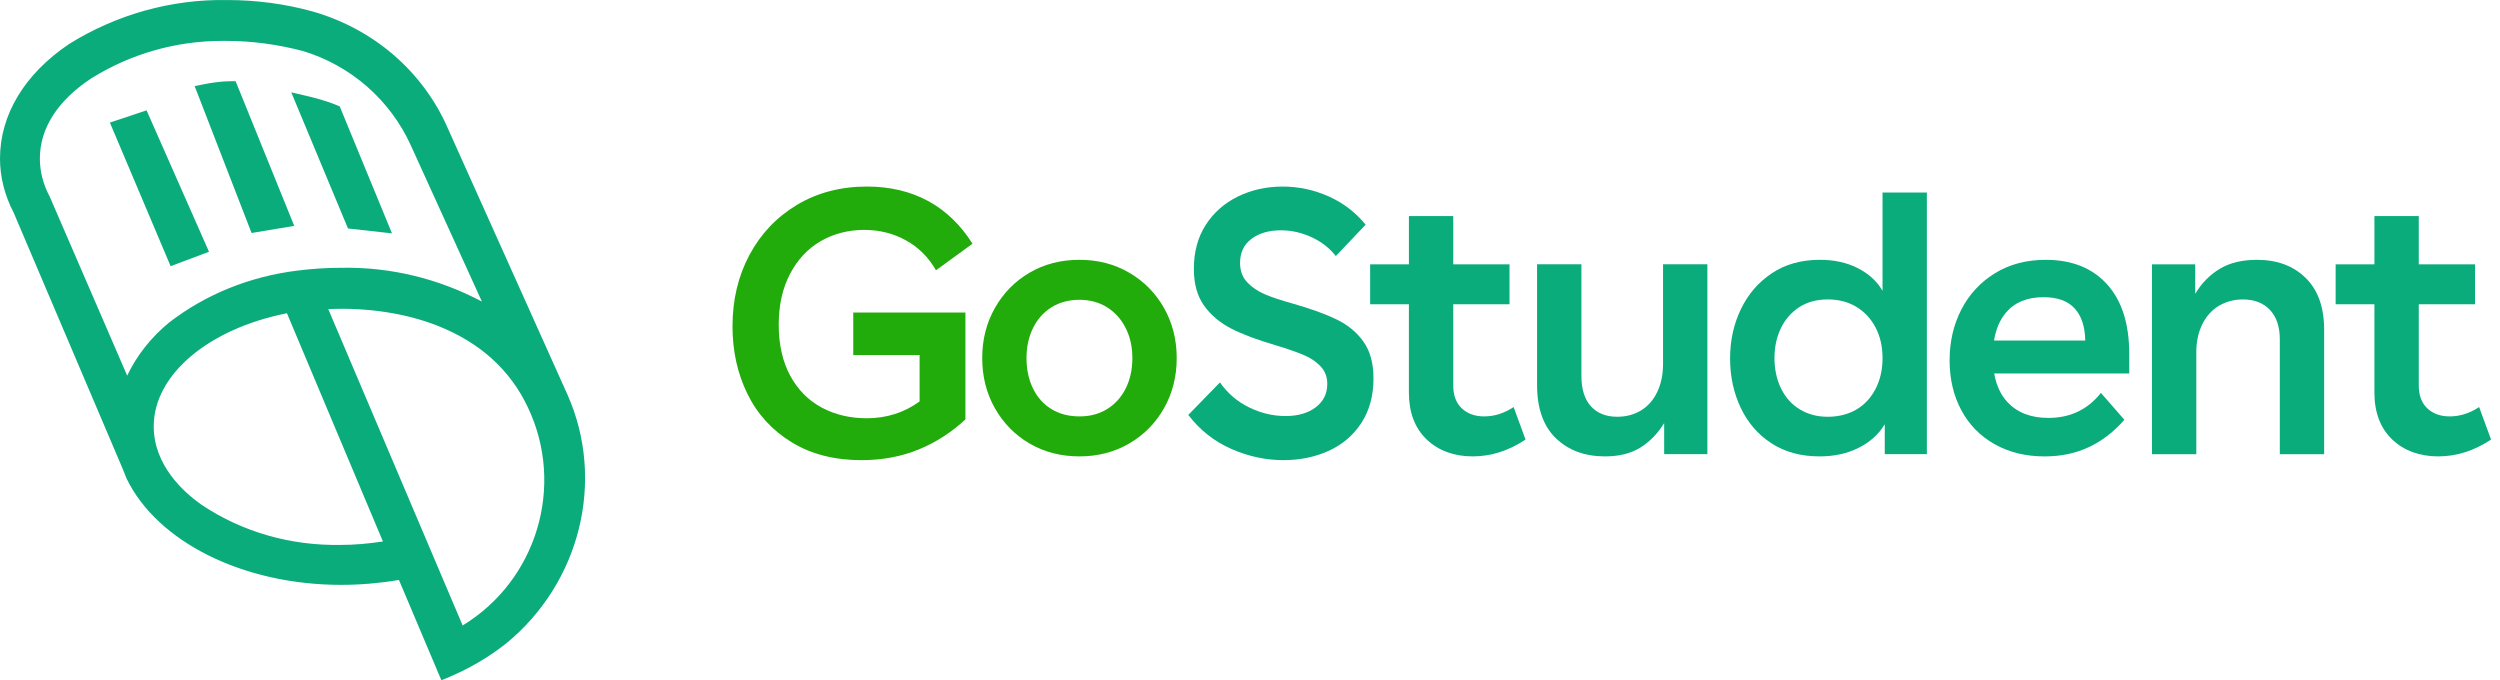 <svg width="147" height="40" viewBox="0 0 147 40" fill="none" xmlns="http://www.w3.org/2000/svg">
<g clip-path="url(#clip0_44_2)">
<path fill-rule="evenodd" clip-rule="evenodd" d="M17.712 5.922C18.425 6.087 19.049 6.245 19.708 6.521L22.503 13.309L20.706 13.109L17.712 5.922ZM13.619 5.123L16.813 13.01L15.016 13.309L11.922 5.323C12.471 5.213 13.015 5.123 13.619 5.123ZM8.428 6.92L11.822 14.607L10.225 15.206L6.931 7.419L8.428 6.92ZM13.355 2.059C10.447 2.004 7.648 2.775 5.179 4.316C3.093 5.692 1.996 7.453 1.996 9.325C1.996 10.151 2.216 10.976 2.6 11.692L7.484 22.976C8.033 21.49 8.965 20.224 10.173 19.233C12.313 17.581 14.838 16.59 17.526 16.26C18.404 16.15 19.227 16.095 20.105 16.095C23.288 16.04 26.416 16.921 29.105 18.572L24.495 8.444C23.233 5.637 20.818 3.544 17.909 2.664C16.428 2.278 14.892 2.058 13.354 2.058L13.355 2.059ZM17.087 18.022C12.203 18.902 8.691 21.765 8.691 25.067C8.691 27.104 10.007 28.811 11.653 29.967C14.123 31.618 17.031 32.443 20.05 32.389C21.037 32.389 22.025 32.279 23.012 32.113L17.086 18.021L17.087 18.022ZM31.354 23.802C28.994 18.792 23.232 17.527 18.788 17.857L27.019 37.233V37.288C31.794 34.645 33.712 28.756 31.354 23.802ZM13.355 0.352C15.056 0.352 16.702 0.572 18.294 1.013C21.751 2.004 24.605 4.426 26.031 7.728L33.055 23.361C35.25 28.316 33.714 34.15 29.543 37.563C28.5 38.389 27.348 39.05 26.141 39.545L23.671 33.71C22.464 33.931 21.256 34.041 20.05 34.041C14.507 34.041 9.514 31.619 7.758 27.985L7.539 27.435L1.119 12.353C0.625 11.417 0.35 10.371 0.35 9.325C0.35 6.903 1.722 4.591 4.246 2.884C6.99 1.178 10.118 0.297 13.355 0.352Z" fill="#0BAC7C"/>
<path d="M25.953 40L23.458 34.102C22.325 34.293 21.18 34.39 20.05 34.39C14.317 34.39 9.251 31.877 7.443 28.138L7.433 28.115L7.213 27.565L0.802 12.502C0.278 11.503 0 10.405 0 9.325C0 6.751 1.438 4.361 4.05 2.595L4.061 2.588C6.868 0.842 10.083 -0.053 13.357 0.002C15.082 0.002 16.773 0.229 18.387 0.675C21.998 1.71 24.9 4.23 26.352 7.589L33.373 23.218C35.606 28.258 34.122 34.267 29.764 37.833C28.715 38.663 27.543 39.346 26.273 39.867L25.953 39.998V40ZM23.884 33.317L26.326 39.088C27.413 38.61 28.421 38.007 29.325 37.291C33.436 33.927 34.84 28.256 32.734 23.504L25.712 7.873C24.342 4.702 21.604 2.326 18.197 1.35C16.647 0.921 15.017 0.703 13.354 0.703L13.025 0.701C9.998 0.71 7.036 1.564 4.435 3.18C2.025 4.809 0.699 6.991 0.699 9.325C0.699 10.296 0.95 11.287 1.426 12.19L1.438 12.216L7.859 27.298L8.077 27.844C9.775 31.342 14.584 33.691 20.049 33.691C21.229 33.691 22.427 33.582 23.608 33.367L23.883 33.317H23.884ZM26.669 37.882V37.305L18.275 17.546L18.761 17.51C21.306 17.32 23.871 17.673 25.98 18.503C28.638 19.548 30.552 21.282 31.669 23.654C34.091 28.74 32.123 34.863 27.187 37.594L26.669 37.882ZM19.302 18.176L27.204 36.777C31.555 34.132 33.243 28.582 31.038 23.952C29.999 21.745 28.211 20.131 25.726 19.153C23.847 18.413 21.584 18.072 19.304 18.176H19.302ZM19.76 32.742C16.759 32.742 13.894 31.886 11.459 30.258C10.29 29.438 8.34 27.679 8.34 25.068C8.34 21.639 11.911 18.601 17.023 17.678L17.299 17.628L23.505 32.385L23.069 32.458C21.942 32.647 20.954 32.738 20.049 32.738C19.953 32.74 19.856 32.741 19.759 32.741L19.76 32.742ZM16.873 18.419C12.246 19.334 9.039 22.044 9.039 25.069C9.039 27.363 10.803 28.945 11.853 29.682C14.239 31.277 17.074 32.094 20.042 32.041C20.796 32.041 21.608 31.975 22.516 31.839L16.872 18.419H16.873ZM7.509 23.916L2.284 11.844C1.867 11.061 1.646 10.19 1.646 9.325C1.646 7.328 2.832 5.446 4.986 4.024C7.504 2.453 10.396 1.654 13.358 1.709C14.865 1.709 16.425 1.917 17.997 2.326L18.01 2.33C21.04 3.248 23.52 5.424 24.812 8.301L29.894 19.469L28.92 18.87C26.25 17.23 23.202 16.39 20.11 16.445C19.257 16.445 18.451 16.496 17.568 16.607C14.907 16.934 12.425 17.937 10.389 19.506C9.195 20.486 8.327 21.695 7.81 23.097L7.508 23.915L7.509 23.916ZM13.069 2.405C10.339 2.405 7.68 3.166 5.363 4.611C3.391 5.913 2.344 7.544 2.344 9.324C2.344 10.08 2.539 10.84 2.906 11.526L2.919 11.552L7.478 22.087C8.05 20.889 8.878 19.84 9.948 18.962L9.956 18.955C12.093 17.307 14.694 16.255 17.48 15.912C18.393 15.798 19.226 15.745 20.102 15.745C22.963 15.697 25.788 16.38 28.335 17.731L24.174 8.587C22.964 5.895 20.646 3.86 17.813 2.999C16.299 2.606 14.798 2.406 13.352 2.406H13.345C13.253 2.404 13.16 2.403 13.067 2.403L13.069 2.405ZM10.032 15.651L6.461 7.208L8.618 6.489L12.289 14.804L10.032 15.651ZM7.398 7.632L10.415 14.761L11.352 14.41L8.236 7.352L7.398 7.632ZM23.049 13.722L20.462 13.435L17.126 5.429L17.789 5.583C18.47 5.74 19.138 5.906 19.841 6.199L19.975 6.255L23.049 13.722ZM20.948 12.786L21.954 12.898L19.44 6.79C19.056 6.639 18.678 6.525 18.299 6.425L20.949 12.786H20.948ZM14.792 13.701L11.445 5.062L11.852 4.981C12.387 4.874 12.971 4.774 13.618 4.774H13.854L17.301 13.282L14.793 13.7L14.792 13.701ZM12.398 5.59L15.238 12.919L16.324 12.738L13.383 5.479C13.051 5.492 12.734 5.532 12.397 5.59H12.398Z" fill="#0BAC7C"/>
<path d="M50.171 18.376H56.767V24.661C55.948 25.423 55.032 26.013 54.017 26.43C53.001 26.847 51.88 27.057 50.653 27.057C49.06 27.057 47.691 26.706 46.544 26.002C45.397 25.299 44.531 24.35 43.947 23.156C43.363 21.962 43.071 20.639 43.071 19.189C43.071 17.636 43.402 16.237 44.068 14.991C44.733 13.746 45.664 12.764 46.862 12.046C48.06 11.329 49.434 10.969 50.982 10.969C52.326 10.969 53.52 11.252 54.565 11.815C55.609 12.379 56.482 13.218 57.183 14.331L55.036 15.892C54.598 15.13 54.01 14.544 53.272 14.134C52.534 13.723 51.713 13.518 50.806 13.518C49.9 13.518 49.002 13.741 48.243 14.188C47.483 14.635 46.884 15.279 46.446 16.121C46.008 16.964 45.789 17.956 45.789 19.099C45.789 20.242 46.016 21.271 46.468 22.099C46.92 22.926 47.538 23.549 48.32 23.966C49.101 24.384 49.981 24.593 50.96 24.593C52.129 24.593 53.166 24.264 54.072 23.604V20.879H50.171V18.373V18.376Z" fill="#22AC0B"/>
<path d="M66.397 16.035C67.266 16.54 67.949 17.233 68.446 18.112C68.942 18.991 69.191 19.972 69.191 21.056C69.191 22.14 68.942 23.122 68.446 24.001C67.949 24.881 67.266 25.573 66.397 26.078C65.527 26.583 64.552 26.836 63.472 26.836C62.392 26.836 61.397 26.584 60.536 26.078C59.673 25.573 58.995 24.88 58.498 24.001C58.001 23.122 57.754 22.14 57.754 21.056C57.754 19.972 58.002 18.991 58.498 18.112C58.995 17.232 59.675 16.54 60.536 16.035C61.397 15.53 62.377 15.277 63.472 15.277C64.567 15.277 65.528 15.529 66.397 16.035ZM61.828 18.068C61.361 18.361 60.998 18.767 60.743 19.288C60.487 19.808 60.359 20.398 60.359 21.056C60.359 21.715 60.487 22.327 60.743 22.847C60.998 23.367 61.359 23.771 61.828 24.056C62.295 24.342 62.843 24.484 63.471 24.484C64.099 24.484 64.625 24.342 65.093 24.056C65.56 23.771 65.925 23.367 66.189 22.847C66.451 22.327 66.583 21.73 66.583 21.056C66.583 20.383 66.451 19.808 66.189 19.288C65.927 18.767 65.561 18.361 65.093 18.068C64.625 17.775 64.085 17.628 63.471 17.628C62.857 17.628 62.295 17.775 61.828 18.068Z" fill="#22AC0B"/>
<path d="M77.123 13.948C76.539 13.678 75.941 13.542 75.327 13.542C74.611 13.542 74.03 13.71 73.585 14.047C73.138 14.384 72.916 14.852 72.916 15.453C72.916 15.922 73.055 16.303 73.332 16.596C73.61 16.89 73.953 17.123 74.362 17.299C74.77 17.475 75.319 17.658 76.005 17.848C77.087 18.156 77.956 18.471 78.613 18.793C79.27 19.116 79.793 19.551 80.18 20.101C80.566 20.65 80.761 21.365 80.761 22.243C80.761 23.27 80.523 24.144 80.049 24.87C79.574 25.596 78.935 26.14 78.132 26.507C77.328 26.873 76.437 27.056 75.458 27.056C74.421 27.056 73.402 26.836 72.402 26.397C71.4 25.958 70.557 25.291 69.871 24.398L71.734 22.486C72.186 23.131 72.76 23.621 73.454 23.958C74.148 24.296 74.859 24.463 75.59 24.463C76.321 24.463 76.912 24.292 77.365 23.947C77.817 23.603 78.044 23.146 78.044 22.574C78.044 22.163 77.912 21.819 77.65 21.541C77.387 21.262 77.053 21.038 76.652 20.871C76.25 20.703 75.714 20.515 75.041 20.311C73.931 19.988 73.044 19.655 72.379 19.311C71.714 18.966 71.185 18.516 70.79 17.959C70.396 17.402 70.199 16.684 70.199 15.805C70.199 14.809 70.432 13.948 70.899 13.222C71.367 12.498 71.998 11.941 72.795 11.552C73.592 11.164 74.464 10.97 75.413 10.97C76.363 10.97 77.246 11.161 78.109 11.541C78.97 11.922 79.701 12.479 80.3 13.211L78.547 15.057C78.181 14.588 77.706 14.219 77.122 13.947L77.123 13.948Z" fill="#0BAC7C"/>
<path d="M82.844 15.541V12.706H85.451V15.541H88.76V17.892H85.451V22.66C85.451 23.246 85.619 23.698 85.955 24.012C86.292 24.328 86.73 24.484 87.27 24.484C87.869 24.484 88.446 24.302 89.001 23.935L89.702 25.847C88.708 26.506 87.671 26.836 86.59 26.836C85.509 26.836 84.578 26.503 83.884 25.836C83.19 25.169 82.843 24.251 82.843 23.078V17.892H80.564V15.541H82.844Z" fill="#0BAC7C"/>
<path d="M100.394 26.704H97.853V24.881C97.472 25.496 97.005 25.976 96.45 26.32C95.895 26.665 95.201 26.836 94.369 26.836C93.186 26.836 92.225 26.481 91.487 25.77C90.749 25.059 90.38 24.015 90.38 22.639V15.54H92.987V22.11C92.987 22.887 93.174 23.48 93.546 23.89C93.919 24.301 94.434 24.505 95.091 24.505C95.618 24.505 96.085 24.381 96.494 24.132C96.903 23.883 97.221 23.521 97.447 23.044C97.674 22.568 97.787 22.015 97.787 21.385V15.539H100.394V26.702V26.704Z" fill="#0BAC7C"/>
<path d="M110.824 26.704V24.947C110.474 25.532 109.962 25.995 109.29 26.331C108.618 26.669 107.852 26.836 106.989 26.836C105.893 26.836 104.951 26.58 104.162 26.067C103.373 25.553 102.77 24.858 102.354 23.979C101.938 23.1 101.729 22.134 101.729 21.078C101.729 20.023 101.941 19.057 102.365 18.177C102.788 17.298 103.395 16.595 104.184 16.068C104.973 15.541 105.915 15.277 107.011 15.277C107.858 15.277 108.603 15.441 109.246 15.771C109.889 16.1 110.371 16.543 110.693 17.1V11.32H113.3V26.703H110.823L110.824 26.704ZM109.159 24.078C109.641 23.793 110.017 23.386 110.287 22.858C110.558 22.331 110.693 21.73 110.693 21.056C110.693 20.383 110.557 19.786 110.287 19.265C110.017 18.745 109.641 18.339 109.159 18.046C108.677 17.753 108.115 17.606 107.472 17.606C106.829 17.606 106.252 17.76 105.785 18.068C105.318 18.375 104.96 18.789 104.711 19.309C104.462 19.829 104.339 20.413 104.339 21.056C104.339 21.7 104.47 22.331 104.733 22.858C104.996 23.385 105.365 23.793 105.84 24.078C106.314 24.363 106.859 24.506 107.472 24.506C108.085 24.506 108.677 24.363 109.159 24.078Z" fill="#0BAC7C"/>
<path d="M125.2 20.816C125.2 19.043 124.765 17.676 123.895 16.717C123.026 15.758 121.825 15.278 120.29 15.278C119.151 15.278 118.154 15.541 117.3 16.068C116.445 16.596 115.787 17.307 115.327 18.201C114.867 19.094 114.637 20.09 114.637 21.189C114.637 22.288 114.867 23.266 115.327 24.123C115.787 24.98 116.441 25.646 117.289 26.122C118.136 26.599 119.114 26.837 120.225 26.837C121.189 26.837 122.058 26.654 122.833 26.287C123.607 25.921 124.3 25.387 124.914 24.683L123.534 23.101C122.759 24.083 121.73 24.573 120.444 24.573C119.422 24.573 118.621 24.266 118.044 23.65C117.642 23.222 117.381 22.658 117.259 21.958H125.2V20.816ZM117.25 20.024C117.358 19.355 117.59 18.81 117.947 18.387C118.458 17.779 119.195 17.475 120.16 17.475C120.977 17.475 121.587 17.694 121.989 18.135C122.391 18.574 122.598 19.204 122.613 20.024H117.25Z" fill="#0BAC7C"/>
<path d="M129.078 15.541V17.277C129.457 16.647 129.939 16.156 130.524 15.805C131.108 15.453 131.839 15.278 132.715 15.278C133.898 15.278 134.851 15.633 135.575 16.344C136.298 17.055 136.66 18.069 136.66 19.387V26.706H134.053V19.958C134.053 19.212 133.859 18.633 133.472 18.222C133.085 17.812 132.555 17.608 131.883 17.608C131.372 17.608 130.907 17.728 130.491 17.97C130.075 18.212 129.746 18.571 129.505 19.047C129.264 19.523 129.143 20.084 129.143 20.728V26.706H126.536V15.542H129.078V15.541Z" fill="#0BAC7C"/>
<path d="M139.616 15.541V12.706H142.224V15.541H145.533V17.892H142.224V22.66C142.224 23.246 142.391 23.698 142.728 24.012C143.064 24.328 143.502 24.484 144.042 24.484C144.641 24.484 145.218 24.302 145.773 23.935L146.474 25.847C145.481 26.506 144.444 26.836 143.363 26.836C142.282 26.836 141.35 26.503 140.656 25.836C139.963 25.169 139.615 24.251 139.615 23.078V17.892H137.336V15.541H139.616Z" fill="#0BAC7C"/>
</g>
<defs>
<clipPath id="clip0_44_2">
<rect width="147" height="40" fill="white"/>
</clipPath>
</defs>
</svg>
